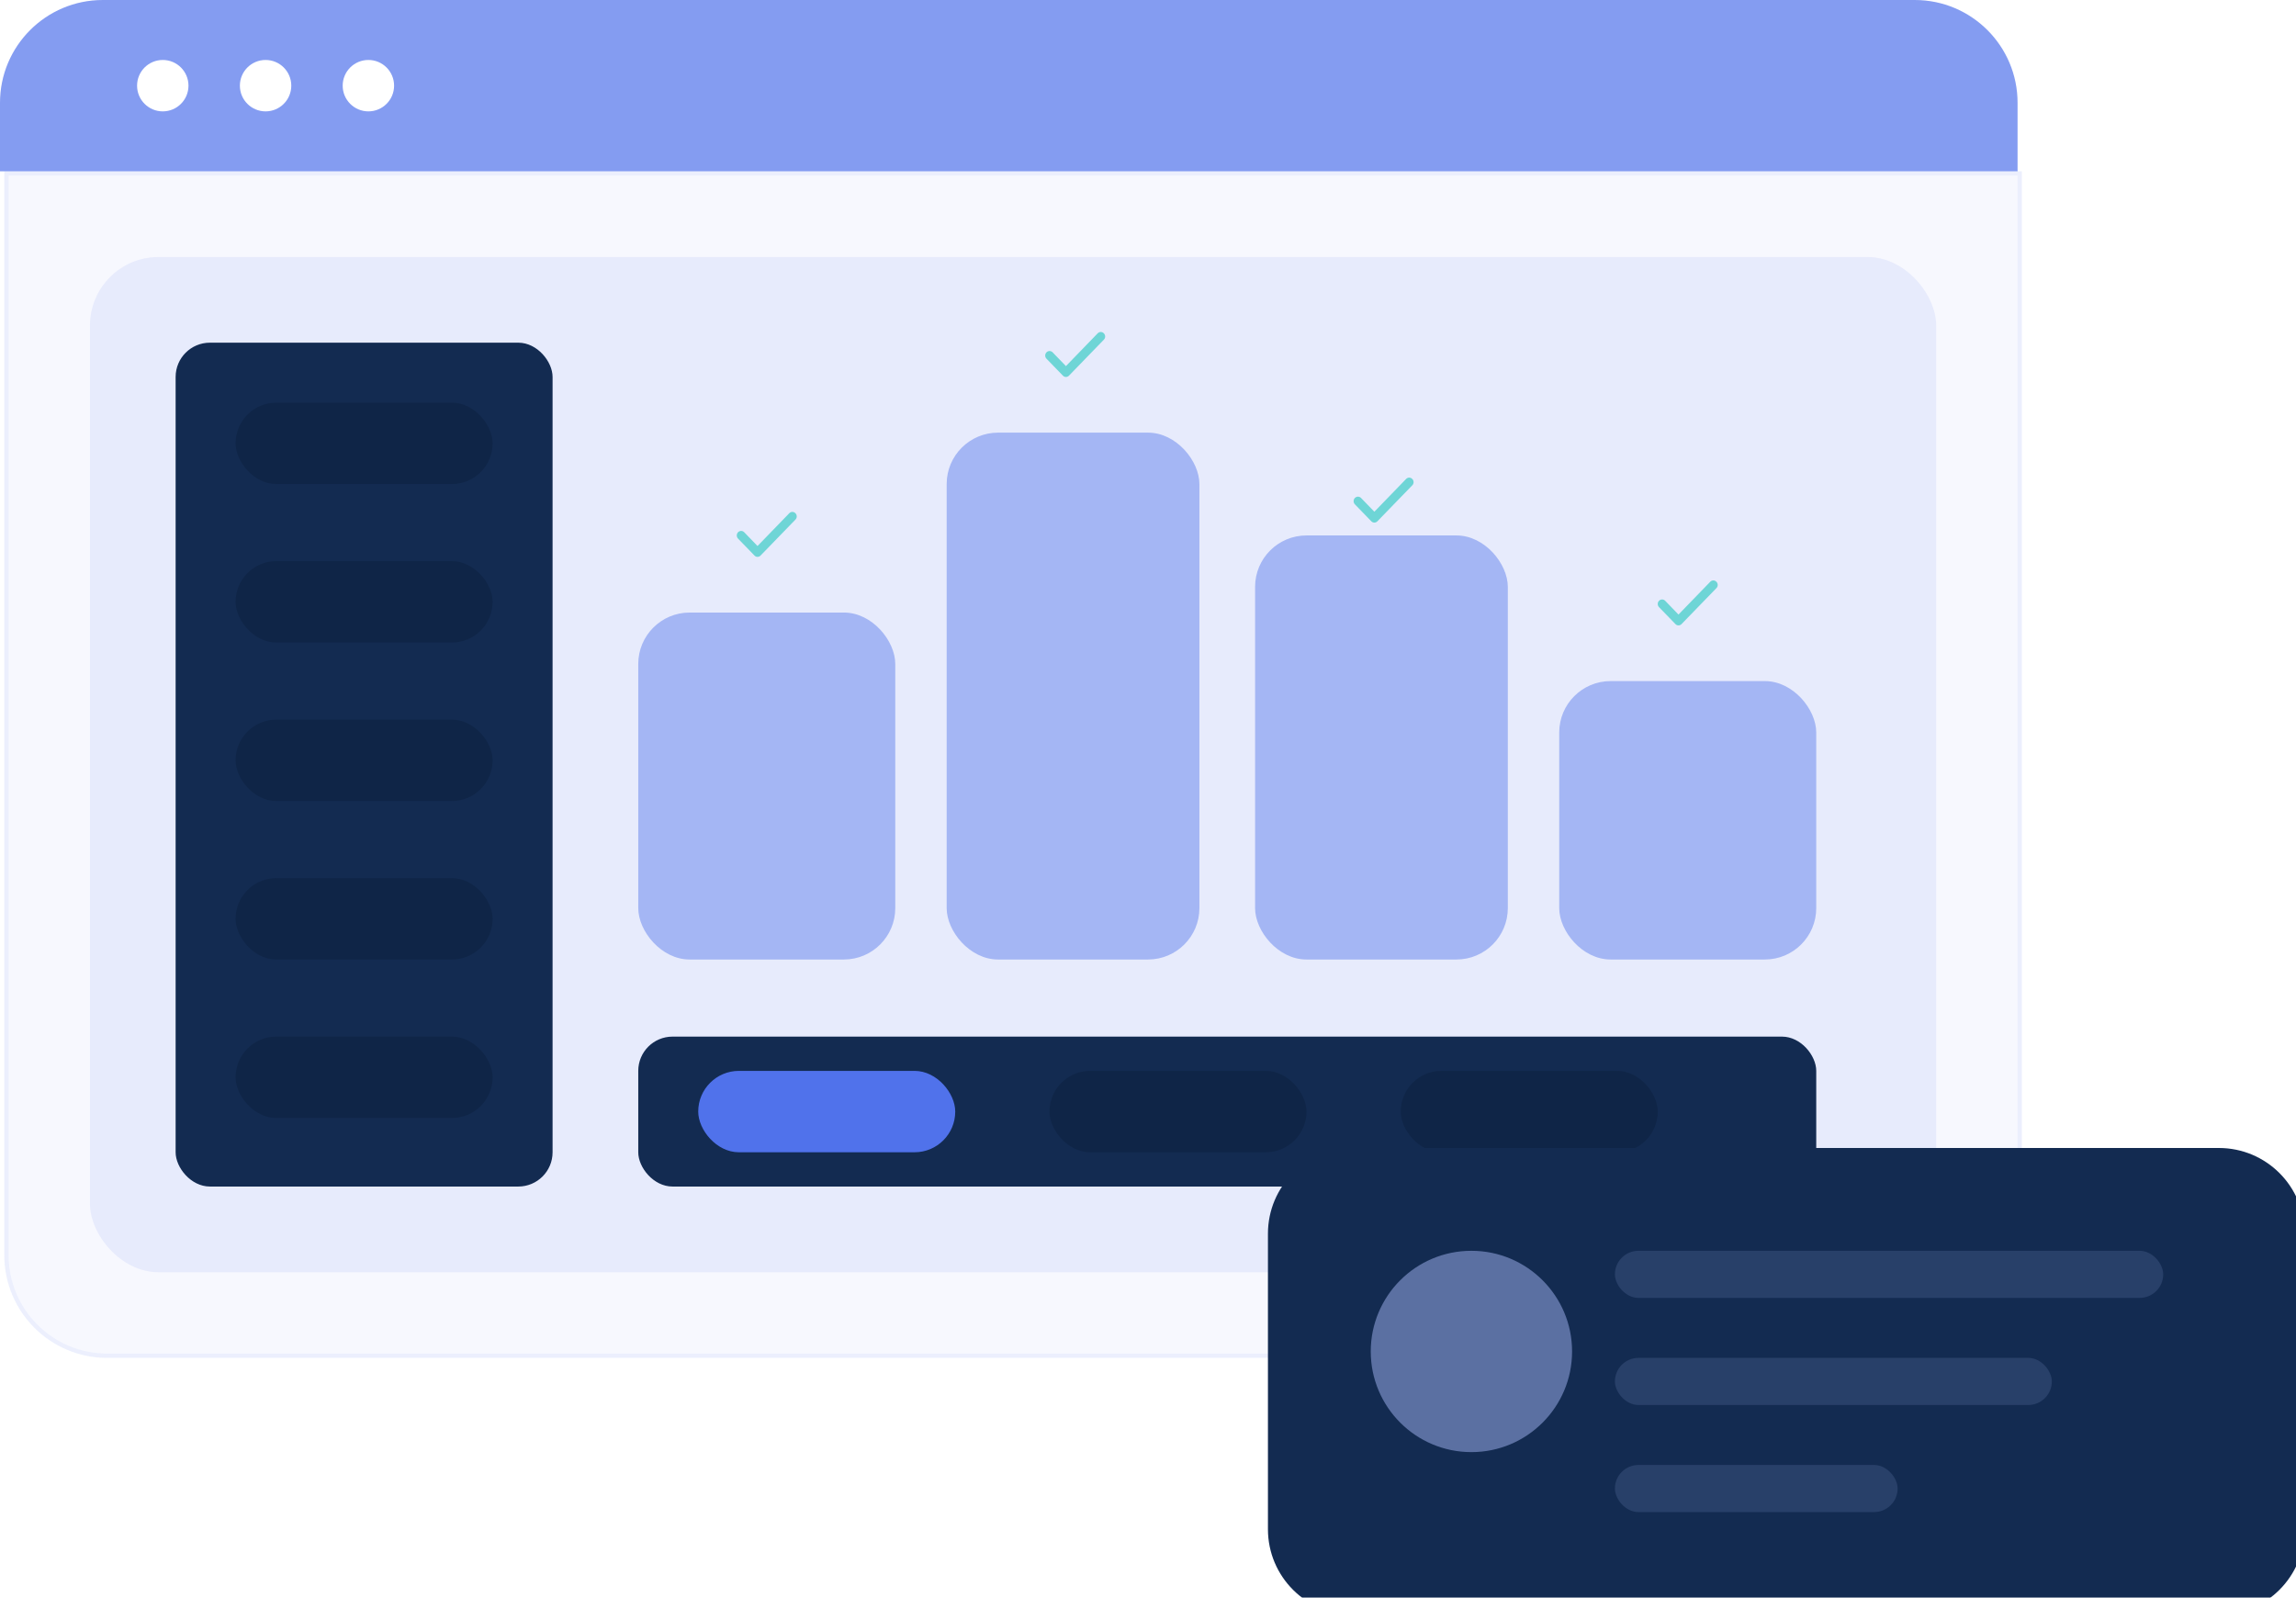 <svg width="536" height="373" viewBox="0 0 536 373" fill="none" xmlns="http://www.w3.org/2000/svg">
<g clip-path="url(#clip0_9988_30730)">
<path d="M1 40H472V293C472 306.255 461.255 317 448 317H25C11.745 317 1 306.255 1 293V40Z" fill="#5072EB" fill-opacity="0.05"/>
<path d="M1.5 40.5H471.5V293C471.5 305.979 460.979 316.5 448 316.5H25C12.021 316.5 1.5 305.979 1.5 293V40.5Z" stroke="#5072EB" stroke-opacity="0.07"/>
<rect x="21" y="60" width="431" height="237" rx="16" fill="#5072EB" fill-opacity="0.1"/>
<rect x="149" y="143" width="60" height="81" rx="12" fill="#A4B6F4"/>
<rect x="221" y="101" width="59" height="123" rx="12" fill="#A4B6F4"/>
<rect x="293" y="125" width="59" height="99" rx="12" fill="#A4B6F4"/>
<rect x="364" y="159" width="60" height="65" rx="12" fill="#A4B6F4"/>
<path d="M400.679 135.804C400.587 135.708 400.477 135.631 400.355 135.579C400.234 135.527 400.104 135.5 399.972 135.5C399.841 135.5 399.71 135.527 399.589 135.579C399.468 135.631 399.357 135.708 399.265 135.804L391.843 143.467L388.725 140.242C388.629 140.146 388.516 140.07 388.391 140.02C388.267 139.969 388.134 139.945 388 139.947C387.867 139.949 387.735 139.979 387.612 140.034C387.49 140.089 387.379 140.168 387.286 140.267C387.193 140.366 387.12 140.483 387.071 140.612C387.022 140.74 386.998 140.877 387 141.015C387.002 141.153 387.031 141.289 387.084 141.415C387.138 141.541 387.215 141.656 387.311 141.752L391.136 145.696C391.229 145.792 391.339 145.869 391.46 145.921C391.582 145.973 391.712 146 391.843 146C391.975 146 392.105 145.973 392.226 145.921C392.348 145.869 392.458 145.792 392.551 145.696L400.679 137.314C400.78 137.218 400.861 137.101 400.916 136.971C400.972 136.841 401 136.701 401 136.559C401 136.417 400.972 136.277 400.916 136.147C400.861 136.017 400.78 135.9 400.679 135.804Z" fill="#6ED5D6"/>
<path d="M329.679 111.804C329.587 111.708 329.477 111.631 329.355 111.579C329.234 111.527 329.104 111.5 328.972 111.5C328.841 111.5 328.71 111.527 328.589 111.579C328.468 111.631 328.357 111.708 328.265 111.804L320.843 119.467L317.725 116.242C317.629 116.146 317.516 116.07 317.391 116.02C317.267 115.969 317.134 115.945 317 115.947C316.867 115.949 316.735 115.979 316.612 116.034C316.49 116.089 316.379 116.168 316.286 116.267C316.193 116.366 316.12 116.483 316.071 116.612C316.022 116.74 315.998 116.877 316 117.015C316.002 117.153 316.031 117.289 316.084 117.415C316.138 117.541 316.215 117.656 316.311 117.752L320.136 121.696C320.229 121.792 320.339 121.869 320.46 121.921C320.582 121.973 320.712 122 320.843 122C320.975 122 321.105 121.973 321.226 121.921C321.348 121.869 321.458 121.792 321.551 121.696L329.679 113.314C329.78 113.218 329.861 113.101 329.916 112.971C329.972 112.841 330 112.701 330 112.559C330 112.417 329.972 112.277 329.916 112.147C329.861 112.017 329.78 111.9 329.679 111.804Z" fill="#6ED5D6"/>
<path d="M257.679 77.804C257.587 77.708 257.477 77.631 257.355 77.579C257.234 77.527 257.104 77.5 256.972 77.5C256.841 77.5 256.71 77.527 256.589 77.579C256.468 77.631 256.357 77.708 256.265 77.804L248.843 85.467L245.725 82.242C245.629 82.146 245.516 82.07 245.391 82.02C245.267 81.969 245.134 81.945 245 81.947C244.867 81.949 244.735 81.979 244.612 82.034C244.49 82.089 244.379 82.168 244.286 82.267C244.193 82.366 244.12 82.483 244.071 82.612C244.022 82.74 243.998 82.877 244 83.015C244.002 83.153 244.031 83.288 244.084 83.415C244.138 83.541 244.215 83.656 244.311 83.752L248.136 87.696C248.229 87.792 248.339 87.869 248.46 87.921C248.582 87.973 248.712 88 248.843 88C248.975 88 249.105 87.973 249.226 87.921C249.348 87.869 249.458 87.792 249.551 87.696L257.679 79.314C257.78 79.218 257.861 79.101 257.916 78.971C257.972 78.841 258 78.701 258 78.559C258 78.417 257.972 78.277 257.916 78.147C257.861 78.017 257.78 77.9 257.679 77.804Z" fill="#6ED5D6"/>
<path d="M185.679 119.804C185.587 119.708 185.477 119.631 185.355 119.579C185.234 119.527 185.104 119.5 184.972 119.5C184.841 119.5 184.71 119.527 184.589 119.579C184.468 119.631 184.357 119.708 184.265 119.804L176.843 127.467L173.725 124.242C173.629 124.146 173.516 124.07 173.391 124.02C173.267 123.969 173.134 123.945 173 123.947C172.867 123.949 172.735 123.979 172.612 124.034C172.49 124.089 172.379 124.168 172.286 124.267C172.193 124.366 172.12 124.483 172.071 124.612C172.022 124.74 171.998 124.877 172 125.015C172.002 125.153 172.031 125.289 172.084 125.415C172.138 125.541 172.215 125.656 172.311 125.752L176.136 129.696C176.229 129.792 176.339 129.869 176.46 129.921C176.582 129.973 176.712 130 176.843 130C176.975 130 177.105 129.973 177.226 129.921C177.348 129.869 177.458 129.792 177.551 129.696L185.679 121.314C185.78 121.218 185.861 121.101 185.916 120.971C185.972 120.841 186 120.701 186 120.559C186 120.417 185.972 120.277 185.916 120.147C185.861 120.017 185.78 119.9 185.679 119.804Z" fill="#6ED5D6"/>
<rect x="41" y="80" width="88" height="197" rx="8" fill="#132B51"/>
<rect x="55" y="131" width="60" height="19" rx="9.5" fill="#0F2547"/>
<rect x="55" y="94" width="60" height="19" rx="9.5" fill="#0F2547"/>
<rect x="55" y="168" width="60" height="19" rx="9.5" fill="#0F2547"/>
<rect x="55" y="205" width="60" height="19" rx="9.5" fill="#0F2547"/>
<rect x="55" y="242" width="60" height="19" rx="9.5" fill="#0F2547"/>
<rect x="149" y="242" width="275" height="35" rx="8" fill="#132B51"/>
<rect x="163" y="250" width="60" height="19" rx="9.5" fill="#5072EB"/>
<rect x="245" y="250" width="60" height="19" rx="9.5" fill="#0F2547"/>
<rect x="327" y="250" width="60" height="19" rx="9.5" fill="#0F2547"/>
<path d="M0 40H471V24C471 10.745 460.255 0 447 0H24C10.745 0 0 10.745 0 24V40Z" fill="#5072EB" fill-opacity="0.7"/>
<circle cx="38" cy="20" r="6" fill="white"/>
<circle cx="62" cy="20" r="6" fill="white"/>
<circle cx="86" cy="20" r="6" fill="white"/>
<g filter="url(#filter0_d_9988_30730)">
<path d="M294 284C294 272.954 302.954 264 314 264H516C527.046 264 536 272.954 536 284V353C536 364.046 527.046 373 516 373H314C302.954 373 294 364.046 294 353V284Z" fill="#132B51"/>
<circle cx="341.5" cy="311.5" r="23.5" fill="#A4B6F4" fill-opacity="0.5"/>
<rect x="375" y="288" width="128" height="11" rx="5.5" fill="#A4B6F4" fill-opacity="0.15"/>
<rect x="375" y="313" width="102" height="11" rx="5.5" fill="#A4B6F4" fill-opacity="0.15"/>
<rect x="375" y="338" width="66" height="11" rx="5.5" fill="#A4B6F4" fill-opacity="0.15"/>
</g>
</g>
<defs>
<filter id="filter0_d_9988_30730" x="282" y="254" width="270" height="137" filterUnits="userSpaceOnUse" color-interpolation-filters="sRGB">
<feFlood flood-opacity="0" result="BackgroundImageFix"/>
<feColorMatrix in="SourceAlpha" type="matrix" values="0 0 0 0 0 0 0 0 0 0 0 0 0 0 0 0 0 0 127 0" result="hardAlpha"/>
<feOffset dx="2" dy="4"/>
<feGaussianBlur stdDeviation="7"/>
<feComposite in2="hardAlpha" operator="out"/>
<feColorMatrix type="matrix" values="0 0 0 0 0 0 0 0 0 0 0 0 0 0 0 0 0 0 0.05 0"/>
<feBlend mode="normal" in2="BackgroundImageFix" result="effect1_dropShadow_9988_30730"/>
<feBlend mode="normal" in="SourceGraphic" in2="effect1_dropShadow_9988_30730" result="shape"/>
</filter>
<clipPath id="clip0_9988_30730">
<rect width="536" height="373" fill="white"/>
</clipPath>
</defs>
</svg>
